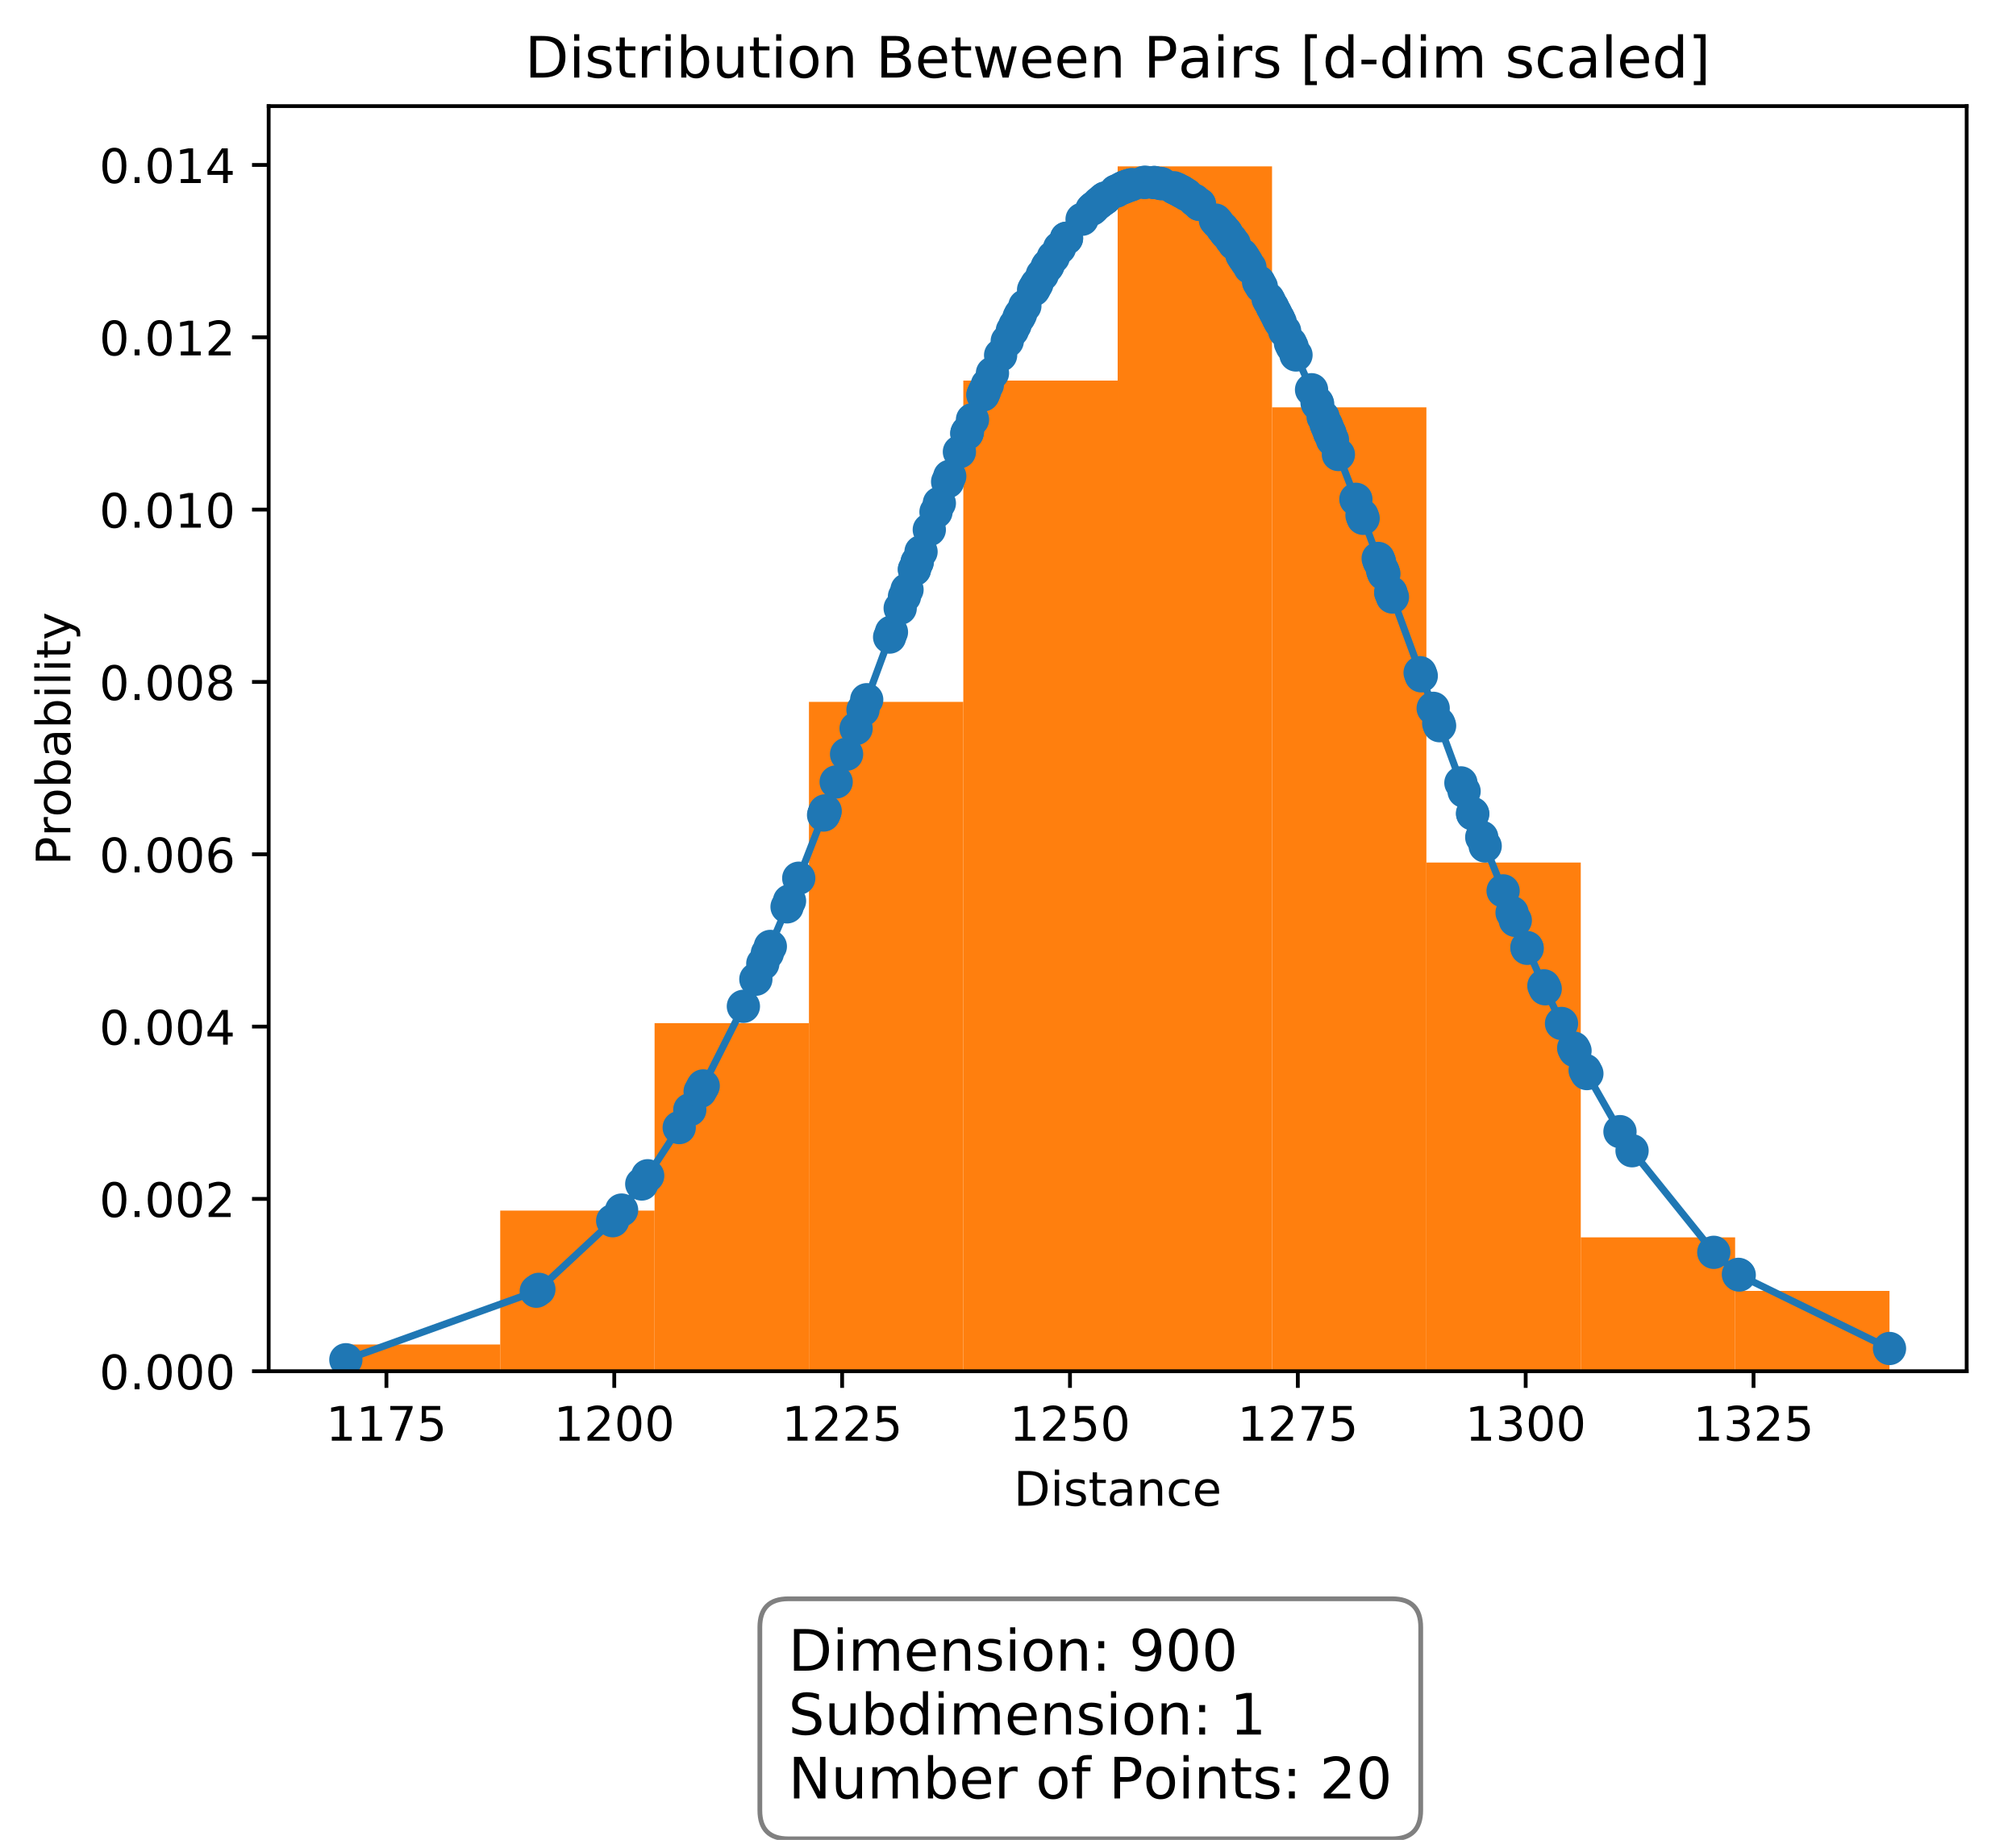 <?xml version="1.0" encoding="utf-8" standalone="no"?>
<!DOCTYPE svg PUBLIC "-//W3C//DTD SVG 1.1//EN"
  "http://www.w3.org/Graphics/SVG/1.1/DTD/svg11.dtd">
<!-- Created with matplotlib (http://matplotlib.org/) -->
<svg height="387pt" version="1.1" viewBox="0 0 424 387" width="424pt" xmlns="http://www.w3.org/2000/svg" xmlns:xlink="http://www.w3.org/1999/xlink">
 <defs>
  <style type="text/css">
*{stroke-linecap:butt;stroke-linejoin:round;}
  </style>
 </defs>
 <g id="figure_1">
  <g id="patch_1">
   <path d="M 0 387.982 
L 424.326 387.982 
L 424.326 0 
L 0 0 
z
" style="fill:#ffffff;"/>
  </g>
  <g id="axes_1">
   <g id="patch_2">
    <path d="M 56.506 288.43 
L 413.626 288.43 
L 413.626 22.318 
L 56.506 22.318 
z
" style="fill:#ffffff;"/>
   </g>
   <g id="patch_3">
    <path clip-path="url(#p2d6266f14a)" d="M 72.739 288.43 
L 105.204 288.43 
L 105.204 282.798 
L 72.739 282.798 
z
" style="fill:#ff7f0e;"/>
   </g>
   <g id="patch_4">
    <path clip-path="url(#p2d6266f14a)" d="M 105.204 288.43 
L 137.67 288.43 
L 137.67 254.638 
L 105.204 254.638 
z
" style="fill:#ff7f0e;"/>
   </g>
   <g id="patch_5">
    <path clip-path="url(#p2d6266f14a)" d="M 137.67 288.43 
L 170.135 288.43 
L 170.135 215.214 
L 137.67 215.214 
z
" style="fill:#ff7f0e;"/>
   </g>
   <g id="patch_6">
    <path clip-path="url(#p2d6266f14a)" d="M 170.135 288.43 
L 202.601 288.43 
L 202.601 147.63 
L 170.135 147.63 
z
" style="fill:#ff7f0e;"/>
   </g>
   <g id="patch_7">
    <path clip-path="url(#p2d6266f14a)" d="M 202.601 288.43 
L 235.066 288.43 
L 235.066 80.046 
L 202.601 80.046 
z
" style="fill:#ff7f0e;"/>
   </g>
   <g id="patch_8">
    <path clip-path="url(#p2d6266f14a)" d="M 235.066 288.43 
L 267.532 288.43 
L 267.532 34.99 
L 235.066 34.99 
z
" style="fill:#ff7f0e;"/>
   </g>
   <g id="patch_9">
    <path clip-path="url(#p2d6266f14a)" d="M 267.532 288.43 
L 299.997 288.43 
L 299.997 85.678 
L 267.532 85.678 
z
" style="fill:#ff7f0e;"/>
   </g>
   <g id="patch_10">
    <path clip-path="url(#p2d6266f14a)" d="M 299.997 288.43 
L 332.463 288.43 
L 332.463 181.422 
L 299.997 181.422 
z
" style="fill:#ff7f0e;"/>
   </g>
   <g id="patch_11">
    <path clip-path="url(#p2d6266f14a)" d="M 332.463 288.43 
L 364.928 288.43 
L 364.928 260.27 
L 332.463 260.27 
z
" style="fill:#ff7f0e;"/>
   </g>
   <g id="patch_12">
    <path clip-path="url(#p2d6266f14a)" d="M 364.928 288.43 
L 397.394 288.43 
L 397.394 271.534 
L 364.928 271.534 
z
" style="fill:#ff7f0e;"/>
   </g>
   <g id="matplotlib.axis_1">
    <g id="xtick_1">
     <g id="line2d_1">
      <defs>
       <path d="M 0 0 
L 0 3.5 
" id="mf25f97e9b7" style="stroke:#000000;stroke-width:0.8;"/>
      </defs>
      <g>
       <use style="stroke:#000000;stroke-width:0.8;" x="81.271" xlink:href="#mf25f97e9b7" y="288.43"/>
      </g>
     </g>
     <g id="text_1">
      <!-- 1175 -->
      <defs>
       <path d="M 12.406 8.297 
L 28.516 8.297 
L 28.516 63.922 
L 10.984 60.406 
L 10.984 69.391 
L 28.422 72.906 
L 38.281 72.906 
L 38.281 8.297 
L 54.391 8.297 
L 54.391 0 
L 12.406 0 
z
" id="DejaVuSans-31"/>
       <path d="M 8.203 72.906 
L 55.078 72.906 
L 55.078 68.703 
L 28.609 0 
L 18.312 0 
L 43.219 64.594 
L 8.203 64.594 
z
" id="DejaVuSans-37"/>
       <path d="M 10.797 72.906 
L 49.516 72.906 
L 49.516 64.594 
L 19.828 64.594 
L 19.828 46.734 
Q 21.969 47.469 24.109 47.828 
Q 26.266 48.188 28.422 48.188 
Q 40.625 48.188 47.75 41.5 
Q 54.891 34.812 54.891 23.391 
Q 54.891 11.625 47.562 5.094 
Q 40.234 -1.422 26.906 -1.422 
Q 22.312 -1.422 17.547 -0.641 
Q 12.797 0.141 7.719 1.703 
L 7.719 11.625 
Q 12.109 9.234 16.797 8.062 
Q 21.484 6.891 26.703 6.891 
Q 35.156 6.891 40.078 11.328 
Q 45.016 15.766 45.016 23.391 
Q 45.016 31 40.078 35.438 
Q 35.156 39.891 26.703 39.891 
Q 22.75 39.891 18.812 39.016 
Q 14.891 38.141 10.797 36.281 
z
" id="DejaVuSans-35"/>
      </defs>
      <g transform="translate(68.546 303.029)scale(0.1 -0.1)">
       <use xlink:href="#DejaVuSans-31"/>
       <use x="63.623" xlink:href="#DejaVuSans-31"/>
       <use x="127.246" xlink:href="#DejaVuSans-37"/>
       <use x="190.869" xlink:href="#DejaVuSans-35"/>
      </g>
     </g>
    </g>
    <g id="xtick_2">
     <g id="line2d_2">
      <g>
       <use style="stroke:#000000;stroke-width:0.8;" x="129.192" xlink:href="#mf25f97e9b7" y="288.43"/>
      </g>
     </g>
     <g id="text_2">
      <!-- 1200 -->
      <defs>
       <path d="M 19.188 8.297 
L 53.609 8.297 
L 53.609 0 
L 7.328 0 
L 7.328 8.297 
Q 12.938 14.109 22.625 23.891 
Q 32.328 33.688 34.812 36.531 
Q 39.547 41.844 41.422 45.531 
Q 43.312 49.219 43.312 52.781 
Q 43.312 58.594 39.234 62.25 
Q 35.156 65.922 28.609 65.922 
Q 23.969 65.922 18.812 64.312 
Q 13.672 62.703 7.812 59.422 
L 7.812 69.391 
Q 13.766 71.781 18.938 73 
Q 24.125 74.219 28.422 74.219 
Q 39.75 74.219 46.484 68.547 
Q 53.219 62.891 53.219 53.422 
Q 53.219 48.922 51.531 44.891 
Q 49.859 40.875 45.406 35.406 
Q 44.188 33.984 37.641 27.219 
Q 31.109 20.453 19.188 8.297 
z
" id="DejaVuSans-32"/>
       <path d="M 31.781 66.406 
Q 24.172 66.406 20.328 58.906 
Q 16.5 51.422 16.5 36.375 
Q 16.5 21.391 20.328 13.891 
Q 24.172 6.391 31.781 6.391 
Q 39.453 6.391 43.281 13.891 
Q 47.125 21.391 47.125 36.375 
Q 47.125 51.422 43.281 58.906 
Q 39.453 66.406 31.781 66.406 
z
M 31.781 74.219 
Q 44.047 74.219 50.516 64.516 
Q 56.984 54.828 56.984 36.375 
Q 56.984 17.969 50.516 8.266 
Q 44.047 -1.422 31.781 -1.422 
Q 19.531 -1.422 13.062 8.266 
Q 6.594 17.969 6.594 36.375 
Q 6.594 54.828 13.062 64.516 
Q 19.531 74.219 31.781 74.219 
z
" id="DejaVuSans-30"/>
      </defs>
      <g transform="translate(116.467 303.029)scale(0.1 -0.1)">
       <use xlink:href="#DejaVuSans-31"/>
       <use x="63.623" xlink:href="#DejaVuSans-32"/>
       <use x="127.246" xlink:href="#DejaVuSans-30"/>
       <use x="190.869" xlink:href="#DejaVuSans-30"/>
      </g>
     </g>
    </g>
    <g id="xtick_3">
     <g id="line2d_3">
      <g>
       <use style="stroke:#000000;stroke-width:0.8;" x="177.114" xlink:href="#mf25f97e9b7" y="288.43"/>
      </g>
     </g>
     <g id="text_3">
      <!-- 1225 -->
      <g transform="translate(164.389 303.029)scale(0.1 -0.1)">
       <use xlink:href="#DejaVuSans-31"/>
       <use x="63.623" xlink:href="#DejaVuSans-32"/>
       <use x="127.246" xlink:href="#DejaVuSans-32"/>
       <use x="190.869" xlink:href="#DejaVuSans-35"/>
      </g>
     </g>
    </g>
    <g id="xtick_4">
     <g id="line2d_4">
      <g>
       <use style="stroke:#000000;stroke-width:0.8;" x="225.035" xlink:href="#mf25f97e9b7" y="288.43"/>
      </g>
     </g>
     <g id="text_4">
      <!-- 1250 -->
      <g transform="translate(212.31 303.029)scale(0.1 -0.1)">
       <use xlink:href="#DejaVuSans-31"/>
       <use x="63.623" xlink:href="#DejaVuSans-32"/>
       <use x="127.246" xlink:href="#DejaVuSans-35"/>
       <use x="190.869" xlink:href="#DejaVuSans-30"/>
      </g>
     </g>
    </g>
    <g id="xtick_5">
     <g id="line2d_5">
      <g>
       <use style="stroke:#000000;stroke-width:0.8;" x="272.956" xlink:href="#mf25f97e9b7" y="288.43"/>
      </g>
     </g>
     <g id="text_5">
      <!-- 1275 -->
      <g transform="translate(260.231 303.029)scale(0.1 -0.1)">
       <use xlink:href="#DejaVuSans-31"/>
       <use x="63.623" xlink:href="#DejaVuSans-32"/>
       <use x="127.246" xlink:href="#DejaVuSans-37"/>
       <use x="190.869" xlink:href="#DejaVuSans-35"/>
      </g>
     </g>
    </g>
    <g id="xtick_6">
     <g id="line2d_6">
      <g>
       <use style="stroke:#000000;stroke-width:0.8;" x="320.877" xlink:href="#mf25f97e9b7" y="288.43"/>
      </g>
     </g>
     <g id="text_6">
      <!-- 1300 -->
      <defs>
       <path d="M 40.578 39.312 
Q 47.656 37.797 51.625 33 
Q 55.609 28.219 55.609 21.188 
Q 55.609 10.406 48.188 4.484 
Q 40.766 -1.422 27.094 -1.422 
Q 22.516 -1.422 17.656 -0.516 
Q 12.797 0.391 7.625 2.203 
L 7.625 11.719 
Q 11.719 9.328 16.594 8.109 
Q 21.484 6.891 26.812 6.891 
Q 36.078 6.891 40.938 10.547 
Q 45.797 14.203 45.797 21.188 
Q 45.797 27.641 41.281 31.266 
Q 36.766 34.906 28.719 34.906 
L 20.219 34.906 
L 20.219 43.016 
L 29.109 43.016 
Q 36.375 43.016 40.234 45.922 
Q 44.094 48.828 44.094 54.297 
Q 44.094 59.906 40.109 62.906 
Q 36.141 65.922 28.719 65.922 
Q 24.656 65.922 20.016 65.031 
Q 15.375 64.156 9.812 62.312 
L 9.812 71.094 
Q 15.438 72.656 20.344 73.438 
Q 25.25 74.219 29.594 74.219 
Q 40.828 74.219 47.359 69.109 
Q 53.906 64.016 53.906 55.328 
Q 53.906 49.266 50.438 45.094 
Q 46.969 40.922 40.578 39.312 
z
" id="DejaVuSans-33"/>
      </defs>
      <g transform="translate(308.152 303.029)scale(0.1 -0.1)">
       <use xlink:href="#DejaVuSans-31"/>
       <use x="63.623" xlink:href="#DejaVuSans-33"/>
       <use x="127.246" xlink:href="#DejaVuSans-30"/>
       <use x="190.869" xlink:href="#DejaVuSans-30"/>
      </g>
     </g>
    </g>
    <g id="xtick_7">
     <g id="line2d_7">
      <g>
       <use style="stroke:#000000;stroke-width:0.8;" x="368.798" xlink:href="#mf25f97e9b7" y="288.43"/>
      </g>
     </g>
     <g id="text_7">
      <!-- 1325 -->
      <g transform="translate(356.073 303.029)scale(0.1 -0.1)">
       <use xlink:href="#DejaVuSans-31"/>
       <use x="63.623" xlink:href="#DejaVuSans-33"/>
       <use x="127.246" xlink:href="#DejaVuSans-32"/>
       <use x="190.869" xlink:href="#DejaVuSans-35"/>
      </g>
     </g>
    </g>
    <g id="text_8">
     <!-- Distance -->
     <defs>
      <path d="M 19.672 64.797 
L 19.672 8.109 
L 31.594 8.109 
Q 46.688 8.109 53.688 14.938 
Q 60.688 21.781 60.688 36.531 
Q 60.688 51.172 53.688 57.984 
Q 46.688 64.797 31.594 64.797 
z
M 9.812 72.906 
L 30.078 72.906 
Q 51.266 72.906 61.172 64.094 
Q 71.094 55.281 71.094 36.531 
Q 71.094 17.672 61.125 8.828 
Q 51.172 0 30.078 0 
L 9.812 0 
z
" id="DejaVuSans-44"/>
      <path d="M 9.422 54.688 
L 18.406 54.688 
L 18.406 0 
L 9.422 0 
z
M 9.422 75.984 
L 18.406 75.984 
L 18.406 64.594 
L 9.422 64.594 
z
" id="DejaVuSans-69"/>
      <path d="M 44.281 53.078 
L 44.281 44.578 
Q 40.484 46.531 36.375 47.5 
Q 32.281 48.484 27.875 48.484 
Q 21.188 48.484 17.844 46.438 
Q 14.5 44.391 14.5 40.281 
Q 14.5 37.156 16.891 35.375 
Q 19.281 33.594 26.516 31.984 
L 29.594 31.297 
Q 39.156 29.25 43.188 25.516 
Q 47.219 21.781 47.219 15.094 
Q 47.219 7.469 41.188 3.016 
Q 35.156 -1.422 24.609 -1.422 
Q 20.219 -1.422 15.453 -0.562 
Q 10.688 0.297 5.422 2 
L 5.422 11.281 
Q 10.406 8.688 15.234 7.391 
Q 20.062 6.109 24.812 6.109 
Q 31.156 6.109 34.562 8.281 
Q 37.984 10.453 37.984 14.406 
Q 37.984 18.062 35.516 20.016 
Q 33.062 21.969 24.703 23.781 
L 21.578 24.516 
Q 13.234 26.266 9.516 29.906 
Q 5.812 33.547 5.812 39.891 
Q 5.812 47.609 11.281 51.797 
Q 16.75 56 26.812 56 
Q 31.781 56 36.172 55.266 
Q 40.578 54.547 44.281 53.078 
z
" id="DejaVuSans-73"/>
      <path d="M 18.312 70.219 
L 18.312 54.688 
L 36.812 54.688 
L 36.812 47.703 
L 18.312 47.703 
L 18.312 18.016 
Q 18.312 11.328 20.141 9.422 
Q 21.969 7.516 27.594 7.516 
L 36.812 7.516 
L 36.812 0 
L 27.594 0 
Q 17.188 0 13.234 3.875 
Q 9.281 7.766 9.281 18.016 
L 9.281 47.703 
L 2.688 47.703 
L 2.688 54.688 
L 9.281 54.688 
L 9.281 70.219 
z
" id="DejaVuSans-74"/>
      <path d="M 34.281 27.484 
Q 23.391 27.484 19.188 25 
Q 14.984 22.516 14.984 16.5 
Q 14.984 11.719 18.141 8.906 
Q 21.297 6.109 26.703 6.109 
Q 34.188 6.109 38.703 11.406 
Q 43.219 16.703 43.219 25.484 
L 43.219 27.484 
z
M 52.203 31.203 
L 52.203 0 
L 43.219 0 
L 43.219 8.297 
Q 40.141 3.328 35.547 0.953 
Q 30.953 -1.422 24.312 -1.422 
Q 15.922 -1.422 10.953 3.297 
Q 6 8.016 6 15.922 
Q 6 25.141 12.172 29.828 
Q 18.359 34.516 30.609 34.516 
L 43.219 34.516 
L 43.219 35.406 
Q 43.219 41.609 39.141 45 
Q 35.062 48.391 27.688 48.391 
Q 23 48.391 18.547 47.266 
Q 14.109 46.141 10.016 43.891 
L 10.016 52.203 
Q 14.938 54.109 19.578 55.047 
Q 24.219 56 28.609 56 
Q 40.484 56 46.344 49.844 
Q 52.203 43.703 52.203 31.203 
z
" id="DejaVuSans-61"/>
      <path d="M 54.891 33.016 
L 54.891 0 
L 45.906 0 
L 45.906 32.719 
Q 45.906 40.484 42.875 44.328 
Q 39.844 48.188 33.797 48.188 
Q 26.516 48.188 22.312 43.547 
Q 18.109 38.922 18.109 30.906 
L 18.109 0 
L 9.078 0 
L 9.078 54.688 
L 18.109 54.688 
L 18.109 46.188 
Q 21.344 51.125 25.703 53.562 
Q 30.078 56 35.797 56 
Q 45.219 56 50.047 50.172 
Q 54.891 44.344 54.891 33.016 
z
" id="DejaVuSans-6e"/>
      <path d="M 48.781 52.594 
L 48.781 44.188 
Q 44.969 46.297 41.141 47.344 
Q 37.312 48.391 33.406 48.391 
Q 24.656 48.391 19.812 42.844 
Q 14.984 37.312 14.984 27.297 
Q 14.984 17.281 19.812 11.734 
Q 24.656 6.203 33.406 6.203 
Q 37.312 6.203 41.141 7.25 
Q 44.969 8.297 48.781 10.406 
L 48.781 2.094 
Q 45.016 0.344 40.984 -0.531 
Q 36.969 -1.422 32.422 -1.422 
Q 20.062 -1.422 12.781 6.344 
Q 5.516 14.109 5.516 27.297 
Q 5.516 40.672 12.859 48.328 
Q 20.219 56 33.016 56 
Q 37.156 56 41.109 55.141 
Q 45.062 54.297 48.781 52.594 
z
" id="DejaVuSans-63"/>
      <path d="M 56.203 29.594 
L 56.203 25.203 
L 14.891 25.203 
Q 15.484 15.922 20.484 11.062 
Q 25.484 6.203 34.422 6.203 
Q 39.594 6.203 44.453 7.469 
Q 49.312 8.734 54.109 11.281 
L 54.109 2.781 
Q 49.266 0.734 44.188 -0.344 
Q 39.109 -1.422 33.891 -1.422 
Q 20.797 -1.422 13.156 6.188 
Q 5.516 13.812 5.516 26.812 
Q 5.516 40.234 12.766 48.109 
Q 20.016 56 32.328 56 
Q 43.359 56 49.781 48.891 
Q 56.203 41.797 56.203 29.594 
z
M 47.219 32.234 
Q 47.125 39.594 43.094 43.984 
Q 39.062 48.391 32.422 48.391 
Q 24.906 48.391 20.391 44.141 
Q 15.875 39.891 15.188 32.172 
z
" id="DejaVuSans-65"/>
     </defs>
     <g transform="translate(213.204 316.707)scale(0.1 -0.1)">
      <use xlink:href="#DejaVuSans-44"/>
      <use x="77.002" xlink:href="#DejaVuSans-69"/>
      <use x="104.785" xlink:href="#DejaVuSans-73"/>
      <use x="156.885" xlink:href="#DejaVuSans-74"/>
      <use x="196.094" xlink:href="#DejaVuSans-61"/>
      <use x="257.373" xlink:href="#DejaVuSans-6e"/>
      <use x="320.752" xlink:href="#DejaVuSans-63"/>
      <use x="375.732" xlink:href="#DejaVuSans-65"/>
     </g>
    </g>
   </g>
   <g id="matplotlib.axis_2">
    <g id="ytick_1">
     <g id="line2d_8">
      <defs>
       <path d="M 0 0 
L -3.5 0 
" id="mf699f5dad0" style="stroke:#000000;stroke-width:0.8;"/>
      </defs>
      <g>
       <use style="stroke:#000000;stroke-width:0.8;" x="56.506" xlink:href="#mf699f5dad0" y="288.43"/>
      </g>
     </g>
     <g id="text_9">
      <!-- 0.000 -->
      <defs>
       <path d="M 10.688 12.406 
L 21 12.406 
L 21 0 
L 10.688 0 
z
" id="DejaVuSans-2e"/>
      </defs>
      <g transform="translate(20.878 292.229)scale(0.1 -0.1)">
       <use xlink:href="#DejaVuSans-30"/>
       <use x="63.623" xlink:href="#DejaVuSans-2e"/>
       <use x="95.41" xlink:href="#DejaVuSans-30"/>
       <use x="159.033" xlink:href="#DejaVuSans-30"/>
       <use x="222.656" xlink:href="#DejaVuSans-30"/>
      </g>
     </g>
    </g>
    <g id="ytick_2">
     <g id="line2d_9">
      <g>
       <use style="stroke:#000000;stroke-width:0.8;" x="56.506" xlink:href="#mf699f5dad0" y="252.182"/>
      </g>
     </g>
     <g id="text_10">
      <!-- 0.002 -->
      <g transform="translate(20.878 255.982)scale(0.1 -0.1)">
       <use xlink:href="#DejaVuSans-30"/>
       <use x="63.623" xlink:href="#DejaVuSans-2e"/>
       <use x="95.41" xlink:href="#DejaVuSans-30"/>
       <use x="159.033" xlink:href="#DejaVuSans-30"/>
       <use x="222.656" xlink:href="#DejaVuSans-32"/>
      </g>
     </g>
    </g>
    <g id="ytick_3">
     <g id="line2d_10">
      <g>
       <use style="stroke:#000000;stroke-width:0.8;" x="56.506" xlink:href="#mf699f5dad0" y="215.935"/>
      </g>
     </g>
     <g id="text_11">
      <!-- 0.004 -->
      <defs>
       <path d="M 37.797 64.312 
L 12.891 25.391 
L 37.797 25.391 
z
M 35.203 72.906 
L 47.609 72.906 
L 47.609 25.391 
L 58.016 25.391 
L 58.016 17.188 
L 47.609 17.188 
L 47.609 0 
L 37.797 0 
L 37.797 17.188 
L 4.891 17.188 
L 4.891 26.703 
z
" id="DejaVuSans-34"/>
      </defs>
      <g transform="translate(20.878 219.734)scale(0.1 -0.1)">
       <use xlink:href="#DejaVuSans-30"/>
       <use x="63.623" xlink:href="#DejaVuSans-2e"/>
       <use x="95.41" xlink:href="#DejaVuSans-30"/>
       <use x="159.033" xlink:href="#DejaVuSans-30"/>
       <use x="222.656" xlink:href="#DejaVuSans-34"/>
      </g>
     </g>
    </g>
    <g id="ytick_4">
     <g id="line2d_11">
      <g>
       <use style="stroke:#000000;stroke-width:0.8;" x="56.506" xlink:href="#mf699f5dad0" y="179.687"/>
      </g>
     </g>
     <g id="text_12">
      <!-- 0.006 -->
      <defs>
       <path d="M 33.016 40.375 
Q 26.375 40.375 22.484 35.828 
Q 18.609 31.297 18.609 23.391 
Q 18.609 15.531 22.484 10.953 
Q 26.375 6.391 33.016 6.391 
Q 39.656 6.391 43.531 10.953 
Q 47.406 15.531 47.406 23.391 
Q 47.406 31.297 43.531 35.828 
Q 39.656 40.375 33.016 40.375 
z
M 52.594 71.297 
L 52.594 62.312 
Q 48.875 64.062 45.094 64.984 
Q 41.312 65.922 37.594 65.922 
Q 27.828 65.922 22.672 59.328 
Q 17.531 52.734 16.797 39.406 
Q 19.672 43.656 24.016 45.922 
Q 28.375 48.188 33.594 48.188 
Q 44.578 48.188 50.953 41.516 
Q 57.328 34.859 57.328 23.391 
Q 57.328 12.156 50.688 5.359 
Q 44.047 -1.422 33.016 -1.422 
Q 20.359 -1.422 13.672 8.266 
Q 6.984 17.969 6.984 36.375 
Q 6.984 53.656 15.188 63.938 
Q 23.391 74.219 37.203 74.219 
Q 40.922 74.219 44.703 73.484 
Q 48.484 72.75 52.594 71.297 
z
" id="DejaVuSans-36"/>
      </defs>
      <g transform="translate(20.878 183.486)scale(0.1 -0.1)">
       <use xlink:href="#DejaVuSans-30"/>
       <use x="63.623" xlink:href="#DejaVuSans-2e"/>
       <use x="95.41" xlink:href="#DejaVuSans-30"/>
       <use x="159.033" xlink:href="#DejaVuSans-30"/>
       <use x="222.656" xlink:href="#DejaVuSans-36"/>
      </g>
     </g>
    </g>
    <g id="ytick_5">
     <g id="line2d_12">
      <g>
       <use style="stroke:#000000;stroke-width:0.8;" x="56.506" xlink:href="#mf699f5dad0" y="143.439"/>
      </g>
     </g>
     <g id="text_13">
      <!-- 0.008 -->
      <defs>
       <path d="M 31.781 34.625 
Q 24.75 34.625 20.719 30.859 
Q 16.703 27.094 16.703 20.516 
Q 16.703 13.922 20.719 10.156 
Q 24.75 6.391 31.781 6.391 
Q 38.812 6.391 42.859 10.172 
Q 46.922 13.969 46.922 20.516 
Q 46.922 27.094 42.891 30.859 
Q 38.875 34.625 31.781 34.625 
z
M 21.922 38.812 
Q 15.578 40.375 12.031 44.719 
Q 8.5 49.078 8.5 55.328 
Q 8.5 64.062 14.719 69.141 
Q 20.953 74.219 31.781 74.219 
Q 42.672 74.219 48.875 69.141 
Q 55.078 64.062 55.078 55.328 
Q 55.078 49.078 51.531 44.719 
Q 48 40.375 41.703 38.812 
Q 48.828 37.156 52.797 32.312 
Q 56.781 27.484 56.781 20.516 
Q 56.781 9.906 50.312 4.234 
Q 43.844 -1.422 31.781 -1.422 
Q 19.734 -1.422 13.25 4.234 
Q 6.781 9.906 6.781 20.516 
Q 6.781 27.484 10.781 32.312 
Q 14.797 37.156 21.922 38.812 
z
M 18.312 54.391 
Q 18.312 48.734 21.844 45.562 
Q 25.391 42.391 31.781 42.391 
Q 38.141 42.391 41.719 45.562 
Q 45.312 48.734 45.312 54.391 
Q 45.312 60.062 41.719 63.234 
Q 38.141 66.406 31.781 66.406 
Q 25.391 66.406 21.844 63.234 
Q 18.312 60.062 18.312 54.391 
z
" id="DejaVuSans-38"/>
      </defs>
      <g transform="translate(20.878 147.238)scale(0.1 -0.1)">
       <use xlink:href="#DejaVuSans-30"/>
       <use x="63.623" xlink:href="#DejaVuSans-2e"/>
       <use x="95.41" xlink:href="#DejaVuSans-30"/>
       <use x="159.033" xlink:href="#DejaVuSans-30"/>
       <use x="222.656" xlink:href="#DejaVuSans-38"/>
      </g>
     </g>
    </g>
    <g id="ytick_6">
     <g id="line2d_13">
      <g>
       <use style="stroke:#000000;stroke-width:0.8;" x="56.506" xlink:href="#mf699f5dad0" y="107.191"/>
      </g>
     </g>
     <g id="text_14">
      <!-- 0.010 -->
      <g transform="translate(20.878 110.991)scale(0.1 -0.1)">
       <use xlink:href="#DejaVuSans-30"/>
       <use x="63.623" xlink:href="#DejaVuSans-2e"/>
       <use x="95.41" xlink:href="#DejaVuSans-30"/>
       <use x="159.033" xlink:href="#DejaVuSans-31"/>
       <use x="222.656" xlink:href="#DejaVuSans-30"/>
      </g>
     </g>
    </g>
    <g id="ytick_7">
     <g id="line2d_14">
      <g>
       <use style="stroke:#000000;stroke-width:0.8;" x="56.506" xlink:href="#mf699f5dad0" y="70.944"/>
      </g>
     </g>
     <g id="text_15">
      <!-- 0.012 -->
      <g transform="translate(20.878 74.743)scale(0.1 -0.1)">
       <use xlink:href="#DejaVuSans-30"/>
       <use x="63.623" xlink:href="#DejaVuSans-2e"/>
       <use x="95.41" xlink:href="#DejaVuSans-30"/>
       <use x="159.033" xlink:href="#DejaVuSans-31"/>
       <use x="222.656" xlink:href="#DejaVuSans-32"/>
      </g>
     </g>
    </g>
    <g id="ytick_8">
     <g id="line2d_15">
      <g>
       <use style="stroke:#000000;stroke-width:0.8;" x="56.506" xlink:href="#mf699f5dad0" y="34.696"/>
      </g>
     </g>
     <g id="text_16">
      <!-- 0.014 -->
      <g transform="translate(20.878 38.495)scale(0.1 -0.1)">
       <use xlink:href="#DejaVuSans-30"/>
       <use x="63.623" xlink:href="#DejaVuSans-2e"/>
       <use x="95.41" xlink:href="#DejaVuSans-30"/>
       <use x="159.033" xlink:href="#DejaVuSans-31"/>
       <use x="222.656" xlink:href="#DejaVuSans-34"/>
      </g>
     </g>
    </g>
    <g id="text_17">
     <!-- Probability -->
     <defs>
      <path d="M 19.672 64.797 
L 19.672 37.406 
L 32.078 37.406 
Q 38.969 37.406 42.719 40.969 
Q 46.484 44.531 46.484 51.125 
Q 46.484 57.672 42.719 61.234 
Q 38.969 64.797 32.078 64.797 
z
M 9.812 72.906 
L 32.078 72.906 
Q 44.344 72.906 50.609 67.359 
Q 56.891 61.812 56.891 51.125 
Q 56.891 40.328 50.609 34.812 
Q 44.344 29.297 32.078 29.297 
L 19.672 29.297 
L 19.672 0 
L 9.812 0 
z
" id="DejaVuSans-50"/>
      <path d="M 41.109 46.297 
Q 39.594 47.172 37.812 47.578 
Q 36.031 48 33.891 48 
Q 26.266 48 22.188 43.047 
Q 18.109 38.094 18.109 28.812 
L 18.109 0 
L 9.078 0 
L 9.078 54.688 
L 18.109 54.688 
L 18.109 46.188 
Q 20.953 51.172 25.484 53.578 
Q 30.031 56 36.531 56 
Q 37.453 56 38.578 55.875 
Q 39.703 55.766 41.062 55.516 
z
" id="DejaVuSans-72"/>
      <path d="M 30.609 48.391 
Q 23.391 48.391 19.188 42.75 
Q 14.984 37.109 14.984 27.297 
Q 14.984 17.484 19.156 11.844 
Q 23.344 6.203 30.609 6.203 
Q 37.797 6.203 41.984 11.859 
Q 46.188 17.531 46.188 27.297 
Q 46.188 37.016 41.984 42.703 
Q 37.797 48.391 30.609 48.391 
z
M 30.609 56 
Q 42.328 56 49.016 48.375 
Q 55.719 40.766 55.719 27.297 
Q 55.719 13.875 49.016 6.219 
Q 42.328 -1.422 30.609 -1.422 
Q 18.844 -1.422 12.172 6.219 
Q 5.516 13.875 5.516 27.297 
Q 5.516 40.766 12.172 48.375 
Q 18.844 56 30.609 56 
z
" id="DejaVuSans-6f"/>
      <path d="M 48.688 27.297 
Q 48.688 37.203 44.609 42.844 
Q 40.531 48.484 33.406 48.484 
Q 26.266 48.484 22.188 42.844 
Q 18.109 37.203 18.109 27.297 
Q 18.109 17.391 22.188 11.75 
Q 26.266 6.109 33.406 6.109 
Q 40.531 6.109 44.609 11.75 
Q 48.688 17.391 48.688 27.297 
z
M 18.109 46.391 
Q 20.953 51.266 25.266 53.625 
Q 29.594 56 35.594 56 
Q 45.562 56 51.781 48.094 
Q 58.016 40.188 58.016 27.297 
Q 58.016 14.406 51.781 6.484 
Q 45.562 -1.422 35.594 -1.422 
Q 29.594 -1.422 25.266 0.953 
Q 20.953 3.328 18.109 8.203 
L 18.109 0 
L 9.078 0 
L 9.078 75.984 
L 18.109 75.984 
z
" id="DejaVuSans-62"/>
      <path d="M 9.422 75.984 
L 18.406 75.984 
L 18.406 0 
L 9.422 0 
z
" id="DejaVuSans-6c"/>
      <path d="M 32.172 -5.078 
Q 28.375 -14.844 24.75 -17.812 
Q 21.141 -20.797 15.094 -20.797 
L 7.906 -20.797 
L 7.906 -13.281 
L 13.188 -13.281 
Q 16.891 -13.281 18.938 -11.516 
Q 21 -9.766 23.484 -3.219 
L 25.094 0.875 
L 2.984 54.688 
L 12.5 54.688 
L 29.594 11.922 
L 46.688 54.688 
L 56.203 54.688 
z
" id="DejaVuSans-79"/>
     </defs>
     <g transform="translate(14.798 182.001)rotate(-90)scale(0.1 -0.1)">
      <use xlink:href="#DejaVuSans-50"/>
      <use x="60.287" xlink:href="#DejaVuSans-72"/>
      <use x="101.369" xlink:href="#DejaVuSans-6f"/>
      <use x="162.551" xlink:href="#DejaVuSans-62"/>
      <use x="226.027" xlink:href="#DejaVuSans-61"/>
      <use x="287.307" xlink:href="#DejaVuSans-62"/>
      <use x="350.783" xlink:href="#DejaVuSans-69"/>
      <use x="378.566" xlink:href="#DejaVuSans-6c"/>
      <use x="406.35" xlink:href="#DejaVuSans-69"/>
      <use x="434.133" xlink:href="#DejaVuSans-74"/>
      <use x="473.342" xlink:href="#DejaVuSans-79"/>
     </g>
    </g>
   </g>
   <g id="line2d_16">
    <path clip-path="url(#p2d6266f14a)" d="M 72.739 286.011 
L 112.787 271.593 
L 113.336 271.202 
L 128.855 256.769 
L 130.735 254.527 
L 136.22 247.311 
L 142.852 237.179 
L 147.251 229.585 
L 147.897 228.41 
L 156.347 211.67 
L 161.385 200.523 
L 165.533 190.748 
L 167.991 184.724 
L 175.862 164.473 
L 182.284 147.18 
L 195.448 111.414 
L 199.748 100.186 
L 204.534 88.269 
L 208.733 78.49 
L 212.913 69.532 
L 215.545 64.351 
L 219.209 57.802 
L 221.527 54.089 
L 224.313 50.102 
L 227.582 46.118 
L 230.072 43.611 
L 232.464 41.648 
L 234.871 40.124 
L 236.994 39.163 
L 238.056 38.818 
L 240.967 38.342 
L 242.78 38.394 
L 244.345 38.654 
L 247.678 39.868 
L 249.568 40.953 
L 252.258 42.98 
L 256.116 46.855 
L 257.96 49.095 
L 259.573 51.253 
L 262.887 56.245 
L 265.269 60.272 
L 268.822 66.911 
L 271.749 72.902 
L 272.572 74.664 
L 277.129 84.98 
L 281.488 95.604 
L 286.693 109.027 
L 292.855 125.584 
L 307.254 164.67 
L 312.36 177.951 
L 318.695 193.594 
L 321.201 199.473 
L 324.987 207.984 
L 328.413 215.277 
L 333.379 225.121 
L 333.747 225.816 
L 340.709 238.029 
L 343.249 242.047 
L 360.437 263.416 
L 365.79 268.193 
L 397.394 283.643 
L 397.394 283.643 
" style="fill:none;stroke:#1f77b4;stroke-linecap:square;stroke-width:1.5;"/>
    <defs>
     <path d="M 0 3 
C 0.796 3 1.559 2.684 2.121 2.121 
C 2.684 1.559 3 0.796 3 0 
C 3 -0.796 2.684 -1.559 2.121 -2.121 
C 1.559 -2.684 0.796 -3 0 -3 
C -0.796 -3 -1.559 -2.684 -2.121 -2.121 
C -2.684 -1.559 -3 -0.796 -3 0 
C -3 0.796 -2.684 1.559 -2.121 2.121 
C -1.559 2.684 -0.796 3 0 3 
z
" id="m1ac7240169" style="stroke:#1f77b4;"/>
    </defs>
    <g clip-path="url(#p2d6266f14a)">
     <use style="fill:#1f77b4;stroke:#1f77b4;" x="72.739" xlink:href="#m1ac7240169" y="286.011"/>
     <use style="fill:#1f77b4;stroke:#1f77b4;" x="112.787" xlink:href="#m1ac7240169" y="271.593"/>
     <use style="fill:#1f77b4;stroke:#1f77b4;" x="113.336" xlink:href="#m1ac7240169" y="271.202"/>
     <use style="fill:#1f77b4;stroke:#1f77b4;" x="128.855" xlink:href="#m1ac7240169" y="256.769"/>
     <use style="fill:#1f77b4;stroke:#1f77b4;" x="130.735" xlink:href="#m1ac7240169" y="254.527"/>
     <use style="fill:#1f77b4;stroke:#1f77b4;" x="134.972" xlink:href="#m1ac7240169" y="249.043"/>
     <use style="fill:#1f77b4;stroke:#1f77b4;" x="136.22" xlink:href="#m1ac7240169" y="247.311"/>
     <use style="fill:#1f77b4;stroke:#1f77b4;" x="142.852" xlink:href="#m1ac7240169" y="237.179"/>
     <use style="fill:#1f77b4;stroke:#1f77b4;" x="145.074" xlink:href="#m1ac7240169" y="233.43"/>
     <use style="fill:#1f77b4;stroke:#1f77b4;" x="147.251" xlink:href="#m1ac7240169" y="229.585"/>
     <use style="fill:#1f77b4;stroke:#1f77b4;" x="147.676" xlink:href="#m1ac7240169" y="228.813"/>
     <use style="fill:#1f77b4;stroke:#1f77b4;" x="147.897" xlink:href="#m1ac7240169" y="228.41"/>
     <use style="fill:#1f77b4;stroke:#1f77b4;" x="156.347" xlink:href="#m1ac7240169" y="211.67"/>
     <use style="fill:#1f77b4;stroke:#1f77b4;" x="158.97" xlink:href="#m1ac7240169" y="205.97"/>
     <use style="fill:#1f77b4;stroke:#1f77b4;" x="160.429" xlink:href="#m1ac7240169" y="202.702"/>
     <use style="fill:#1f77b4;stroke:#1f77b4;" x="161.385" xlink:href="#m1ac7240169" y="200.523"/>
     <use style="fill:#1f77b4;stroke:#1f77b4;" x="162.014" xlink:href="#m1ac7240169" y="199.074"/>
     <use style="fill:#1f77b4;stroke:#1f77b4;" x="165.533" xlink:href="#m1ac7240169" y="190.748"/>
     <use style="fill:#1f77b4;stroke:#1f77b4;" x="166.048" xlink:href="#m1ac7240169" y="189.5"/>
     <use style="fill:#1f77b4;stroke:#1f77b4;" x="167.991" xlink:href="#m1ac7240169" y="184.724"/>
     <use style="fill:#1f77b4;stroke:#1f77b4;" x="173.213" xlink:href="#m1ac7240169" y="171.433"/>
     <use style="fill:#1f77b4;stroke:#1f77b4;" x="173.339" xlink:href="#m1ac7240169" y="171.105"/>
     <use style="fill:#1f77b4;stroke:#1f77b4;" x="173.472" xlink:href="#m1ac7240169" y="170.758"/>
     <use style="fill:#1f77b4;stroke:#1f77b4;" x="173.545" xlink:href="#m1ac7240169" y="170.567"/>
     <use style="fill:#1f77b4;stroke:#1f77b4;" x="175.862" xlink:href="#m1ac7240169" y="164.473"/>
     <use style="fill:#1f77b4;stroke:#1f77b4;" x="178.05" xlink:href="#m1ac7240169" y="158.638"/>
     <use style="fill:#1f77b4;stroke:#1f77b4;" x="180.054" xlink:href="#m1ac7240169" y="153.236"/>
     <use style="fill:#1f77b4;stroke:#1f77b4;" x="181.502" xlink:href="#m1ac7240169" y="149.308"/>
     <use style="fill:#1f77b4;stroke:#1f77b4;" x="182.284" xlink:href="#m1ac7240169" y="147.18"/>
     <use style="fill:#1f77b4;stroke:#1f77b4;" x="187.104" xlink:href="#m1ac7240169" y="134.002"/>
     <use style="fill:#1f77b4;stroke:#1f77b4;" x="187.487" xlink:href="#m1ac7240169" y="132.954"/>
     <use style="fill:#1f77b4;stroke:#1f77b4;" x="189.325" xlink:href="#m1ac7240169" y="127.934"/>
     <use style="fill:#1f77b4;stroke:#1f77b4;" x="190.226" xlink:href="#m1ac7240169" y="125.478"/>
     <use style="fill:#1f77b4;stroke:#1f77b4;" x="190.76" xlink:href="#m1ac7240169" y="124.026"/>
     <use style="fill:#1f77b4;stroke:#1f77b4;" x="192.325" xlink:href="#m1ac7240169" y="119.785"/>
     <use style="fill:#1f77b4;stroke:#1f77b4;" x="192.329" xlink:href="#m1ac7240169" y="119.773"/>
     <use style="fill:#1f77b4;stroke:#1f77b4;" x="192.855" xlink:href="#m1ac7240169" y="118.353"/>
     <use style="fill:#1f77b4;stroke:#1f77b4;" x="192.923" xlink:href="#m1ac7240169" y="118.172"/>
     <use style="fill:#1f77b4;stroke:#1f77b4;" x="193.711" xlink:href="#m1ac7240169" y="116.053"/>
     <use style="fill:#1f77b4;stroke:#1f77b4;" x="195.448" xlink:href="#m1ac7240169" y="111.414"/>
     <use style="fill:#1f77b4;stroke:#1f77b4;" x="196.856" xlink:href="#m1ac7240169" y="107.694"/>
     <use style="fill:#1f77b4;stroke:#1f77b4;" x="197.56" xlink:href="#m1ac7240169" y="105.846"/>
     <use style="fill:#1f77b4;stroke:#1f77b4;" x="199.303" xlink:href="#m1ac7240169" y="101.328"/>
     <use style="fill:#1f77b4;stroke:#1f77b4;" x="199.748" xlink:href="#m1ac7240169" y="100.186"/>
     <use style="fill:#1f77b4;stroke:#1f77b4;" x="201.781" xlink:href="#m1ac7240169" y="95.036"/>
     <use style="fill:#1f77b4;stroke:#1f77b4;" x="203.334" xlink:href="#m1ac7240169" y="91.189"/>
     <use style="fill:#1f77b4;stroke:#1f77b4;" x="203.366" xlink:href="#m1ac7240169" y="91.11"/>
     <use style="fill:#1f77b4;stroke:#1f77b4;" x="203.48" xlink:href="#m1ac7240169" y="90.829"/>
     <use style="fill:#1f77b4;stroke:#1f77b4;" x="204.534" xlink:href="#m1ac7240169" y="88.269"/>
     <use style="fill:#1f77b4;stroke:#1f77b4;" x="206.726" xlink:href="#m1ac7240169" y="83.076"/>
     <use style="fill:#1f77b4;stroke:#1f77b4;" x="206.761" xlink:href="#m1ac7240169" y="82.995"/>
     <use style="fill:#1f77b4;stroke:#1f77b4;" x="206.952" xlink:href="#m1ac7240169" y="82.551"/>
     <use style="fill:#1f77b4;stroke:#1f77b4;" x="207.13" xlink:href="#m1ac7240169" y="82.139"/>
     <use style="fill:#1f77b4;stroke:#1f77b4;" x="207.655" xlink:href="#m1ac7240169" y="80.931"/>
     <use style="fill:#1f77b4;stroke:#1f77b4;" x="208.733" xlink:href="#m1ac7240169" y="78.49"/>
     <use style="fill:#1f77b4;stroke:#1f77b4;" x="210.448" xlink:href="#m1ac7240169" y="74.712"/>
     <use style="fill:#1f77b4;stroke:#1f77b4;" x="211.842" xlink:href="#m1ac7240169" y="71.746"/>
     <use style="fill:#1f77b4;stroke:#1f77b4;" x="212.913" xlink:href="#m1ac7240169" y="69.532"/>
     <use style="fill:#1f77b4;stroke:#1f77b4;" x="213.471" xlink:href="#m1ac7240169" y="68.401"/>
     <use style="fill:#1f77b4;stroke:#1f77b4;" x="214.305" xlink:href="#m1ac7240169" y="66.745"/>
     <use style="fill:#1f77b4;stroke:#1f77b4;" x="214.636" xlink:href="#m1ac7240169" y="66.098"/>
     <use style="fill:#1f77b4;stroke:#1f77b4;" x="215.545" xlink:href="#m1ac7240169" y="64.351"/>
     <use style="fill:#1f77b4;stroke:#1f77b4;" x="217.381" xlink:href="#m1ac7240169" y="60.968"/>
     <use style="fill:#1f77b4;stroke:#1f77b4;" x="217.644" xlink:href="#m1ac7240169" y="60.5"/>
     <use style="fill:#1f77b4;stroke:#1f77b4;" x="218.066" xlink:href="#m1ac7240169" y="59.759"/>
     <use style="fill:#1f77b4;stroke:#1f77b4;" x="219.209" xlink:href="#m1ac7240169" y="57.802"/>
     <use style="fill:#1f77b4;stroke:#1f77b4;" x="220.207" xlink:href="#m1ac7240169" y="56.161"/>
     <use style="fill:#1f77b4;stroke:#1f77b4;" x="220.442" xlink:href="#m1ac7240169" y="55.785"/>
     <use style="fill:#1f77b4;stroke:#1f77b4;" x="221.527" xlink:href="#m1ac7240169" y="54.089"/>
     <use style="fill:#1f77b4;stroke:#1f77b4;" x="222.846" xlink:href="#m1ac7240169" y="52.136"/>
     <use style="fill:#1f77b4;stroke:#1f77b4;" x="224.298" xlink:href="#m1ac7240169" y="50.122"/>
     <use style="fill:#1f77b4;stroke:#1f77b4;" x="224.313" xlink:href="#m1ac7240169" y="50.102"/>
     <use style="fill:#1f77b4;stroke:#1f77b4;" x="227.582" xlink:href="#m1ac7240169" y="46.118"/>
     <use style="fill:#1f77b4;stroke:#1f77b4;" x="229.636" xlink:href="#m1ac7240169" y="44.016"/>
     <use style="fill:#1f77b4;stroke:#1f77b4;" x="230.072" xlink:href="#m1ac7240169" y="43.611"/>
     <use style="fill:#1f77b4;stroke:#1f77b4;" x="231.122" xlink:href="#m1ac7240169" y="42.695"/>
     <use style="fill:#1f77b4;stroke:#1f77b4;" x="231.919" xlink:href="#m1ac7240169" y="42.056"/>
     <use style="fill:#1f77b4;stroke:#1f77b4;" x="232.011" xlink:href="#m1ac7240169" y="41.986"/>
     <use style="fill:#1f77b4;stroke:#1f77b4;" x="232.414" xlink:href="#m1ac7240169" y="41.684"/>
     <use style="fill:#1f77b4;stroke:#1f77b4;" x="232.464" xlink:href="#m1ac7240169" y="41.648"/>
     <use style="fill:#1f77b4;stroke:#1f77b4;" x="234.656" xlink:href="#m1ac7240169" y="40.242"/>
     <use style="fill:#1f77b4;stroke:#1f77b4;" x="234.871" xlink:href="#m1ac7240169" y="40.124"/>
     <use style="fill:#1f77b4;stroke:#1f77b4;" x="235.803" xlink:href="#m1ac7240169" y="39.658"/>
     <use style="fill:#1f77b4;stroke:#1f77b4;" x="236.368" xlink:href="#m1ac7240169" y="39.409"/>
     <use style="fill:#1f77b4;stroke:#1f77b4;" x="236.446" xlink:href="#m1ac7240169" y="39.376"/>
     <use style="fill:#1f77b4;stroke:#1f77b4;" x="236.542" xlink:href="#m1ac7240169" y="39.337"/>
     <use style="fill:#1f77b4;stroke:#1f77b4;" x="236.994" xlink:href="#m1ac7240169" y="39.163"/>
     <use style="fill:#1f77b4;stroke:#1f77b4;" x="237.266" xlink:href="#m1ac7240169" y="39.066"/>
     <use style="fill:#1f77b4;stroke:#1f77b4;" x="237.617" xlink:href="#m1ac7240169" y="38.949"/>
     <use style="fill:#1f77b4;stroke:#1f77b4;" x="238.056" xlink:href="#m1ac7240169" y="38.818"/>
     <use style="fill:#1f77b4;stroke:#1f77b4;" x="240.573" xlink:href="#m1ac7240169" y="38.366"/>
     <use style="fill:#1f77b4;stroke:#1f77b4;" x="240.967" xlink:href="#m1ac7240169" y="38.342"/>
     <use style="fill:#1f77b4;stroke:#1f77b4;" x="242.732" xlink:href="#m1ac7240169" y="38.389"/>
     <use style="fill:#1f77b4;stroke:#1f77b4;" x="242.78" xlink:href="#m1ac7240169" y="38.394"/>
     <use style="fill:#1f77b4;stroke:#1f77b4;" x="243.961" xlink:href="#m1ac7240169" y="38.572"/>
     <use style="fill:#1f77b4;stroke:#1f77b4;" x="244.345" xlink:href="#m1ac7240169" y="38.654"/>
     <use style="fill:#1f77b4;stroke:#1f77b4;" x="246.868" xlink:href="#m1ac7240169" y="39.491"/>
     <use style="fill:#1f77b4;stroke:#1f77b4;" x="247.473" xlink:href="#m1ac7240169" y="39.768"/>
     <use style="fill:#1f77b4;stroke:#1f77b4;" x="247.678" xlink:href="#m1ac7240169" y="39.868"/>
     <use style="fill:#1f77b4;stroke:#1f77b4;" x="248.385" xlink:href="#m1ac7240169" y="40.241"/>
     <use style="fill:#1f77b4;stroke:#1f77b4;" x="248.415" xlink:href="#m1ac7240169" y="40.257"/>
     <use style="fill:#1f77b4;stroke:#1f77b4;" x="248.859" xlink:href="#m1ac7240169" y="40.513"/>
     <use style="fill:#1f77b4;stroke:#1f77b4;" x="249.568" xlink:href="#m1ac7240169" y="40.953"/>
     <use style="fill:#1f77b4;stroke:#1f77b4;" x="251.209" xlink:href="#m1ac7240169" y="42.122"/>
     <use style="fill:#1f77b4;stroke:#1f77b4;" x="252.256" xlink:href="#m1ac7240169" y="42.979"/>
     <use style="fill:#1f77b4;stroke:#1f77b4;" x="252.258" xlink:href="#m1ac7240169" y="42.98"/>
     <use style="fill:#1f77b4;stroke:#1f77b4;" x="255.616" xlink:href="#m1ac7240169" y="46.29"/>
     <use style="fill:#1f77b4;stroke:#1f77b4;" x="256.116" xlink:href="#m1ac7240169" y="46.855"/>
     <use style="fill:#1f77b4;stroke:#1f77b4;" x="257.088" xlink:href="#m1ac7240169" y="48.005"/>
     <use style="fill:#1f77b4;stroke:#1f77b4;" x="257.127" xlink:href="#m1ac7240169" y="48.053"/>
     <use style="fill:#1f77b4;stroke:#1f77b4;" x="257.603" xlink:href="#m1ac7240169" y="48.642"/>
     <use style="fill:#1f77b4;stroke:#1f77b4;" x="257.719" xlink:href="#m1ac7240169" y="48.788"/>
     <use style="fill:#1f77b4;stroke:#1f77b4;" x="257.901" xlink:href="#m1ac7240169" y="49.02"/>
     <use style="fill:#1f77b4;stroke:#1f77b4;" x="257.947" xlink:href="#m1ac7240169" y="49.078"/>
     <use style="fill:#1f77b4;stroke:#1f77b4;" x="257.96" xlink:href="#m1ac7240169" y="49.095"/>
     <use style="fill:#1f77b4;stroke:#1f77b4;" x="258.893" xlink:href="#m1ac7240169" y="50.321"/>
     <use style="fill:#1f77b4;stroke:#1f77b4;" x="259.573" xlink:href="#m1ac7240169" y="51.253"/>
     <use style="fill:#1f77b4;stroke:#1f77b4;" x="261.175" xlink:href="#m1ac7240169" y="53.575"/>
     <use style="fill:#1f77b4;stroke:#1f77b4;" x="261.518" xlink:href="#m1ac7240169" y="54.095"/>
     <use style="fill:#1f77b4;stroke:#1f77b4;" x="261.702" xlink:href="#m1ac7240169" y="54.377"/>
     <use style="fill:#1f77b4;stroke:#1f77b4;" x="262.195" xlink:href="#m1ac7240169" y="55.143"/>
     <use style="fill:#1f77b4;stroke:#1f77b4;" x="262.887" xlink:href="#m1ac7240169" y="56.245"/>
     <use style="fill:#1f77b4;stroke:#1f77b4;" x="264.694" xlink:href="#m1ac7240169" y="59.267"/>
     <use style="fill:#1f77b4;stroke:#1f77b4;" x="264.825" xlink:href="#m1ac7240169" y="59.495"/>
     <use style="fill:#1f77b4;stroke:#1f77b4;" x="265.269" xlink:href="#m1ac7240169" y="60.272"/>
     <use style="fill:#1f77b4;stroke:#1f77b4;" x="266.694" xlink:href="#m1ac7240169" y="62.847"/>
     <use style="fill:#1f77b4;stroke:#1f77b4;" x="267.018" xlink:href="#m1ac7240169" y="63.449"/>
     <use style="fill:#1f77b4;stroke:#1f77b4;" x="267.572" xlink:href="#m1ac7240169" y="64.492"/>
     <use style="fill:#1f77b4;stroke:#1f77b4;" x="267.654" xlink:href="#m1ac7240169" y="64.649"/>
     <use style="fill:#1f77b4;stroke:#1f77b4;" x="268.075" xlink:href="#m1ac7240169" y="65.456"/>
     <use style="fill:#1f77b4;stroke:#1f77b4;" x="268.403" xlink:href="#m1ac7240169" y="66.091"/>
     <use style="fill:#1f77b4;stroke:#1f77b4;" x="268.822" xlink:href="#m1ac7240169" y="66.911"/>
     <use style="fill:#1f77b4;stroke:#1f77b4;" x="268.9" xlink:href="#m1ac7240169" y="67.065"/>
     <use style="fill:#1f77b4;stroke:#1f77b4;" x="269.254" xlink:href="#m1ac7240169" y="67.767"/>
     <use style="fill:#1f77b4;stroke:#1f77b4;" x="270.175" xlink:href="#m1ac7240169" y="69.624"/>
     <use style="fill:#1f77b4;stroke:#1f77b4;" x="271.397" xlink:href="#m1ac7240169" y="72.157"/>
     <use style="fill:#1f77b4;stroke:#1f77b4;" x="271.749" xlink:href="#m1ac7240169" y="72.902"/>
     <use style="fill:#1f77b4;stroke:#1f77b4;" x="272.572" xlink:href="#m1ac7240169" y="74.664"/>
     <use style="fill:#1f77b4;stroke:#1f77b4;" x="275.843" xlink:href="#m1ac7240169" y="81.979"/>
     <use style="fill:#1f77b4;stroke:#1f77b4;" x="276.998" xlink:href="#m1ac7240169" y="84.67"/>
     <use style="fill:#1f77b4;stroke:#1f77b4;" x="277.129" xlink:href="#m1ac7240169" y="84.98"/>
     <use style="fill:#1f77b4;stroke:#1f77b4;" x="278.273" xlink:href="#m1ac7240169" y="87.703"/>
     <use style="fill:#1f77b4;stroke:#1f77b4;" x="278.887" xlink:href="#m1ac7240169" y="89.186"/>
     <use style="fill:#1f77b4;stroke:#1f77b4;" x="279.205" xlink:href="#m1ac7240169" y="89.958"/>
     <use style="fill:#1f77b4;stroke:#1f77b4;" x="279.6" xlink:href="#m1ac7240169" y="90.922"/>
     <use style="fill:#1f77b4;stroke:#1f77b4;" x="279.641" xlink:href="#m1ac7240169" y="91.024"/>
     <use style="fill:#1f77b4;stroke:#1f77b4;" x="279.781" xlink:href="#m1ac7240169" y="91.367"/>
     <use style="fill:#1f77b4;stroke:#1f77b4;" x="280.239" xlink:href="#m1ac7240169" y="92.494"/>
     <use style="fill:#1f77b4;stroke:#1f77b4;" x="281.488" xlink:href="#m1ac7240169" y="95.604"/>
     <use style="fill:#1f77b4;stroke:#1f77b4;" x="285.167" xlink:href="#m1ac7240169" y="105.024"/>
     <use style="fill:#1f77b4;stroke:#1f77b4;" x="286.452" xlink:href="#m1ac7240169" y="108.392"/>
     <use style="fill:#1f77b4;stroke:#1f77b4;" x="286.693" xlink:href="#m1ac7240169" y="109.027"/>
     <use style="fill:#1f77b4;stroke:#1f77b4;" x="289.856" xlink:href="#m1ac7240169" y="117.461"/>
     <use style="fill:#1f77b4;stroke:#1f77b4;" x="290.04" xlink:href="#m1ac7240169" y="117.957"/>
     <use style="fill:#1f77b4;stroke:#1f77b4;" x="290.147" xlink:href="#m1ac7240169" y="118.247"/>
     <use style="fill:#1f77b4;stroke:#1f77b4;" x="290.77" xlink:href="#m1ac7240169" y="119.927"/>
     <use style="fill:#1f77b4;stroke:#1f77b4;" x="290.886" xlink:href="#m1ac7240169" y="120.241"/>
     <use style="fill:#1f77b4;stroke:#1f77b4;" x="291.054" xlink:href="#m1ac7240169" y="120.694"/>
     <use style="fill:#1f77b4;stroke:#1f77b4;" x="292.489" xlink:href="#m1ac7240169" y="124.587"/>
     <use style="fill:#1f77b4;stroke:#1f77b4;" x="292.53" xlink:href="#m1ac7240169" y="124.699"/>
     <use style="fill:#1f77b4;stroke:#1f77b4;" x="292.855" xlink:href="#m1ac7240169" y="125.584"/>
     <use style="fill:#1f77b4;stroke:#1f77b4;" x="298.676" xlink:href="#m1ac7240169" y="141.496"/>
     <use style="fill:#1f77b4;stroke:#1f77b4;" x="298.917" xlink:href="#m1ac7240169" y="142.155"/>
     <use style="fill:#1f77b4;stroke:#1f77b4;" x="301.422" xlink:href="#m1ac7240169" y="148.989"/>
     <use style="fill:#1f77b4;stroke:#1f77b4;" x="302.586" xlink:href="#m1ac7240169" y="152.147"/>
     <use style="fill:#1f77b4;stroke:#1f77b4;" x="302.77" xlink:href="#m1ac7240169" y="152.646"/>
     <use style="fill:#1f77b4;stroke:#1f77b4;" x="307.254" xlink:href="#m1ac7240169" y="164.67"/>
     <use style="fill:#1f77b4;stroke:#1f77b4;" x="307.924" xlink:href="#m1ac7240169" y="166.44"/>
     <use style="fill:#1f77b4;stroke:#1f77b4;" x="309.694" xlink:href="#m1ac7240169" y="171.081"/>
     <use style="fill:#1f77b4;stroke:#1f77b4;" x="309.747" xlink:href="#m1ac7240169" y="171.219"/>
     <use style="fill:#1f77b4;stroke:#1f77b4;" x="311.637" xlink:href="#m1ac7240169" y="176.105"/>
     <use style="fill:#1f77b4;stroke:#1f77b4;" x="312.36" xlink:href="#m1ac7240169" y="177.951"/>
     <use style="fill:#1f77b4;stroke:#1f77b4;" x="316.129" xlink:href="#m1ac7240169" y="187.386"/>
     <use style="fill:#1f77b4;stroke:#1f77b4;" x="318.014" xlink:href="#m1ac7240169" y="191.965"/>
     <use style="fill:#1f77b4;stroke:#1f77b4;" x="318.695" xlink:href="#m1ac7240169" y="193.594"/>
     <use style="fill:#1f77b4;stroke:#1f77b4;" x="321.127" xlink:href="#m1ac7240169" y="199.302"/>
     <use style="fill:#1f77b4;stroke:#1f77b4;" x="321.201" xlink:href="#m1ac7240169" y="199.473"/>
     <use style="fill:#1f77b4;stroke:#1f77b4;" x="324.704" xlink:href="#m1ac7240169" y="207.365"/>
     <use style="fill:#1f77b4;stroke:#1f77b4;" x="324.987" xlink:href="#m1ac7240169" y="207.984"/>
     <use style="fill:#1f77b4;stroke:#1f77b4;" x="328.413" xlink:href="#m1ac7240169" y="215.277"/>
     <use style="fill:#1f77b4;stroke:#1f77b4;" x="330.97" xlink:href="#m1ac7240169" y="220.455"/>
     <use style="fill:#1f77b4;stroke:#1f77b4;" x="331.253" xlink:href="#m1ac7240169" y="221.013"/>
     <use style="fill:#1f77b4;stroke:#1f77b4;" x="333.379" xlink:href="#m1ac7240169" y="225.121"/>
     <use style="fill:#1f77b4;stroke:#1f77b4;" x="333.747" xlink:href="#m1ac7240169" y="225.816"/>
     <use style="fill:#1f77b4;stroke:#1f77b4;" x="340.709" xlink:href="#m1ac7240169" y="238.029"/>
     <use style="fill:#1f77b4;stroke:#1f77b4;" x="343.249" xlink:href="#m1ac7240169" y="242.047"/>
     <use style="fill:#1f77b4;stroke:#1f77b4;" x="360.437" xlink:href="#m1ac7240169" y="263.416"/>
     <use style="fill:#1f77b4;stroke:#1f77b4;" x="365.616" xlink:href="#m1ac7240169" y="268.051"/>
     <use style="fill:#1f77b4;stroke:#1f77b4;" x="365.79" xlink:href="#m1ac7240169" y="268.193"/>
     <use style="fill:#1f77b4;stroke:#1f77b4;" x="397.394" xlink:href="#m1ac7240169" y="283.643"/>
    </g>
   </g>
   <g id="patch_13">
    <path d="M 56.506 288.43 
L 56.506 22.318 
" style="fill:none;stroke:#000000;stroke-linecap:square;stroke-linejoin:miter;stroke-width:0.8;"/>
   </g>
   <g id="patch_14">
    <path d="M 413.626 288.43 
L 413.626 22.318 
" style="fill:none;stroke:#000000;stroke-linecap:square;stroke-linejoin:miter;stroke-width:0.8;"/>
   </g>
   <g id="patch_15">
    <path d="M 56.506 288.43 
L 413.626 288.43 
" style="fill:none;stroke:#000000;stroke-linecap:square;stroke-linejoin:miter;stroke-width:0.8;"/>
   </g>
   <g id="patch_16">
    <path d="M 56.506 22.318 
L 413.626 22.318 
" style="fill:none;stroke:#000000;stroke-linecap:square;stroke-linejoin:miter;stroke-width:0.8;"/>
   </g>
   <g id="text_18">
    <!-- Distribution Between Pairs [d-dim scaled] -->
    <defs>
     <path d="M 8.5 21.578 
L 8.5 54.688 
L 17.484 54.688 
L 17.484 21.922 
Q 17.484 14.156 20.5 10.266 
Q 23.531 6.391 29.594 6.391 
Q 36.859 6.391 41.078 11.031 
Q 45.312 15.672 45.312 23.688 
L 45.312 54.688 
L 54.297 54.688 
L 54.297 0 
L 45.312 0 
L 45.312 8.406 
Q 42.047 3.422 37.719 1 
Q 33.406 -1.422 27.688 -1.422 
Q 18.266 -1.422 13.375 4.438 
Q 8.5 10.297 8.5 21.578 
z
M 31.109 56 
z
" id="DejaVuSans-75"/>
     <path id="DejaVuSans-20"/>
     <path d="M 19.672 34.812 
L 19.672 8.109 
L 35.5 8.109 
Q 43.453 8.109 47.281 11.406 
Q 51.125 14.703 51.125 21.484 
Q 51.125 28.328 47.281 31.562 
Q 43.453 34.812 35.5 34.812 
z
M 19.672 64.797 
L 19.672 42.828 
L 34.281 42.828 
Q 41.5 42.828 45.031 45.531 
Q 48.578 48.25 48.578 53.812 
Q 48.578 59.328 45.031 62.062 
Q 41.5 64.797 34.281 64.797 
z
M 9.812 72.906 
L 35.016 72.906 
Q 46.297 72.906 52.391 68.219 
Q 58.5 63.531 58.5 54.891 
Q 58.5 48.188 55.375 44.234 
Q 52.25 40.281 46.188 39.312 
Q 53.469 37.75 57.5 32.781 
Q 61.531 27.828 61.531 20.406 
Q 61.531 10.641 54.891 5.312 
Q 48.25 0 35.984 0 
L 9.812 0 
z
" id="DejaVuSans-42"/>
     <path d="M 4.203 54.688 
L 13.188 54.688 
L 24.422 12.016 
L 35.594 54.688 
L 46.188 54.688 
L 57.422 12.016 
L 68.609 54.688 
L 77.594 54.688 
L 63.281 0 
L 52.688 0 
L 40.922 44.828 
L 29.109 0 
L 18.5 0 
z
" id="DejaVuSans-77"/>
     <path d="M 8.594 75.984 
L 29.297 75.984 
L 29.297 69 
L 17.578 69 
L 17.578 -6.203 
L 29.297 -6.203 
L 29.297 -13.188 
L 8.594 -13.188 
z
" id="DejaVuSans-5b"/>
     <path d="M 45.406 46.391 
L 45.406 75.984 
L 54.391 75.984 
L 54.391 0 
L 45.406 0 
L 45.406 8.203 
Q 42.578 3.328 38.25 0.953 
Q 33.938 -1.422 27.875 -1.422 
Q 17.969 -1.422 11.734 6.484 
Q 5.516 14.406 5.516 27.297 
Q 5.516 40.188 11.734 48.094 
Q 17.969 56 27.875 56 
Q 33.938 56 38.25 53.625 
Q 42.578 51.266 45.406 46.391 
z
M 14.797 27.297 
Q 14.797 17.391 18.875 11.75 
Q 22.953 6.109 30.078 6.109 
Q 37.203 6.109 41.297 11.75 
Q 45.406 17.391 45.406 27.297 
Q 45.406 37.203 41.297 42.844 
Q 37.203 48.484 30.078 48.484 
Q 22.953 48.484 18.875 42.844 
Q 14.797 37.203 14.797 27.297 
z
" id="DejaVuSans-64"/>
     <path d="M 4.891 31.391 
L 31.203 31.391 
L 31.203 23.391 
L 4.891 23.391 
z
" id="DejaVuSans-2d"/>
     <path d="M 52 44.188 
Q 55.375 50.25 60.062 53.125 
Q 64.75 56 71.094 56 
Q 79.641 56 84.281 50.016 
Q 88.922 44.047 88.922 33.016 
L 88.922 0 
L 79.891 0 
L 79.891 32.719 
Q 79.891 40.578 77.094 44.375 
Q 74.312 48.188 68.609 48.188 
Q 61.625 48.188 57.562 43.547 
Q 53.516 38.922 53.516 30.906 
L 53.516 0 
L 44.484 0 
L 44.484 32.719 
Q 44.484 40.625 41.703 44.406 
Q 38.922 48.188 33.109 48.188 
Q 26.219 48.188 22.156 43.531 
Q 18.109 38.875 18.109 30.906 
L 18.109 0 
L 9.078 0 
L 9.078 54.688 
L 18.109 54.688 
L 18.109 46.188 
Q 21.188 51.219 25.484 53.609 
Q 29.781 56 35.688 56 
Q 41.656 56 45.828 52.969 
Q 50 49.953 52 44.188 
z
" id="DejaVuSans-6d"/>
     <path d="M 30.422 75.984 
L 30.422 -13.188 
L 9.719 -13.188 
L 9.719 -6.203 
L 21.391 -6.203 
L 21.391 69 
L 9.719 69 
L 9.719 75.984 
z
" id="DejaVuSans-5d"/>
    </defs>
    <g transform="translate(110.387 16.318)scale(0.12 -0.12)">
     <use xlink:href="#DejaVuSans-44"/>
     <use x="77.002" xlink:href="#DejaVuSans-69"/>
     <use x="104.785" xlink:href="#DejaVuSans-73"/>
     <use x="156.885" xlink:href="#DejaVuSans-74"/>
     <use x="196.094" xlink:href="#DejaVuSans-72"/>
     <use x="237.207" xlink:href="#DejaVuSans-69"/>
     <use x="264.99" xlink:href="#DejaVuSans-62"/>
     <use x="328.467" xlink:href="#DejaVuSans-75"/>
     <use x="391.846" xlink:href="#DejaVuSans-74"/>
     <use x="431.055" xlink:href="#DejaVuSans-69"/>
     <use x="458.838" xlink:href="#DejaVuSans-6f"/>
     <use x="520.02" xlink:href="#DejaVuSans-6e"/>
     <use x="583.398" xlink:href="#DejaVuSans-20"/>
     <use x="615.186" xlink:href="#DejaVuSans-42"/>
     <use x="683.789" xlink:href="#DejaVuSans-65"/>
     <use x="745.312" xlink:href="#DejaVuSans-74"/>
     <use x="784.521" xlink:href="#DejaVuSans-77"/>
     <use x="866.309" xlink:href="#DejaVuSans-65"/>
     <use x="927.832" xlink:href="#DejaVuSans-65"/>
     <use x="989.355" xlink:href="#DejaVuSans-6e"/>
     <use x="1052.734" xlink:href="#DejaVuSans-20"/>
     <use x="1084.521" xlink:href="#DejaVuSans-50"/>
     <use x="1144.762" xlink:href="#DejaVuSans-61"/>
     <use x="1206.041" xlink:href="#DejaVuSans-69"/>
     <use x="1233.824" xlink:href="#DejaVuSans-72"/>
     <use x="1274.938" xlink:href="#DejaVuSans-73"/>
     <use x="1327.037" xlink:href="#DejaVuSans-20"/>
     <use x="1358.824" xlink:href="#DejaVuSans-5b"/>
     <use x="1397.838" xlink:href="#DejaVuSans-64"/>
     <use x="1461.314" xlink:href="#DejaVuSans-2d"/>
     <use x="1497.398" xlink:href="#DejaVuSans-64"/>
     <use x="1560.875" xlink:href="#DejaVuSans-69"/>
     <use x="1588.658" xlink:href="#DejaVuSans-6d"/>
     <use x="1686.07" xlink:href="#DejaVuSans-20"/>
     <use x="1717.857" xlink:href="#DejaVuSans-73"/>
     <use x="1769.957" xlink:href="#DejaVuSans-63"/>
     <use x="1824.938" xlink:href="#DejaVuSans-61"/>
     <use x="1886.217" xlink:href="#DejaVuSans-6c"/>
     <use x="1914" xlink:href="#DejaVuSans-65"/>
     <use x="1975.523" xlink:href="#DejaVuSans-64"/>
     <use x="2039" xlink:href="#DejaVuSans-5d"/>
    </g>
   </g>
  </g>
  <g id="text_19">
   <g id="patch_17">
    <path d="M 165.809 386.782 
L 292.803 386.782 
Q 298.803 386.782 298.803 380.782 
L 298.803 342.293 
Q 298.803 336.293 292.803 336.293 
L 165.809 336.293 
Q 159.809 336.293 159.809 342.293 
L 159.809 380.782 
Q 159.809 386.782 165.809 386.782 
z
" style="fill:#ffffff;stroke:#808080;stroke-linejoin:miter;"/>
   </g>
   <!-- Dimension: 900 -->
   <defs>
    <path d="M 11.719 12.406 
L 22.016 12.406 
L 22.016 0 
L 11.719 0 
z
M 11.719 51.703 
L 22.016 51.703 
L 22.016 39.312 
L 11.719 39.312 
z
" id="DejaVuSans-3a"/>
    <path d="M 10.984 1.516 
L 10.984 10.5 
Q 14.703 8.734 18.5 7.812 
Q 22.312 6.891 25.984 6.891 
Q 35.75 6.891 40.891 13.453 
Q 46.047 20.016 46.781 33.406 
Q 43.953 29.203 39.594 26.953 
Q 35.25 24.703 29.984 24.703 
Q 19.047 24.703 12.672 31.312 
Q 6.297 37.938 6.297 49.422 
Q 6.297 60.641 12.938 67.422 
Q 19.578 74.219 30.609 74.219 
Q 43.266 74.219 49.922 64.516 
Q 56.594 54.828 56.594 36.375 
Q 56.594 19.141 48.406 8.859 
Q 40.234 -1.422 26.422 -1.422 
Q 22.703 -1.422 18.891 -0.688 
Q 15.094 0.047 10.984 1.516 
z
M 30.609 32.422 
Q 37.25 32.422 41.125 36.953 
Q 45.016 41.5 45.016 49.422 
Q 45.016 57.281 41.125 61.844 
Q 37.25 66.406 30.609 66.406 
Q 23.969 66.406 20.094 61.844 
Q 16.219 57.281 16.219 49.422 
Q 16.219 41.5 20.094 36.953 
Q 23.969 32.422 30.609 32.422 
z
" id="DejaVuSans-39"/>
   </defs>
   <g transform="translate(165.809 351.411)scale(0.12 -0.12)">
    <use xlink:href="#DejaVuSans-44"/>
    <use x="77.002" xlink:href="#DejaVuSans-69"/>
    <use x="104.785" xlink:href="#DejaVuSans-6d"/>
    <use x="202.197" xlink:href="#DejaVuSans-65"/>
    <use x="263.721" xlink:href="#DejaVuSans-6e"/>
    <use x="327.1" xlink:href="#DejaVuSans-73"/>
    <use x="379.199" xlink:href="#DejaVuSans-69"/>
    <use x="406.982" xlink:href="#DejaVuSans-6f"/>
    <use x="468.164" xlink:href="#DejaVuSans-6e"/>
    <use x="531.543" xlink:href="#DejaVuSans-3a"/>
    <use x="565.234" xlink:href="#DejaVuSans-20"/>
    <use x="597.021" xlink:href="#DejaVuSans-39"/>
    <use x="660.645" xlink:href="#DejaVuSans-30"/>
    <use x="724.268" xlink:href="#DejaVuSans-30"/>
   </g>
   <!-- Subdimension: 1 -->
   <defs>
    <path d="M 53.516 70.516 
L 53.516 60.891 
Q 47.906 63.578 42.922 64.891 
Q 37.938 66.219 33.297 66.219 
Q 25.25 66.219 20.875 63.094 
Q 16.5 59.969 16.5 54.203 
Q 16.5 49.359 19.406 46.891 
Q 22.312 44.438 30.422 42.922 
L 36.375 41.703 
Q 47.406 39.594 52.656 34.297 
Q 57.906 29 57.906 20.125 
Q 57.906 9.516 50.797 4.047 
Q 43.703 -1.422 29.984 -1.422 
Q 24.812 -1.422 18.969 -0.25 
Q 13.141 0.922 6.891 3.219 
L 6.891 13.375 
Q 12.891 10.016 18.656 8.297 
Q 24.422 6.594 29.984 6.594 
Q 38.422 6.594 43.016 9.906 
Q 47.609 13.234 47.609 19.391 
Q 47.609 24.75 44.312 27.781 
Q 41.016 30.812 33.5 32.328 
L 27.484 33.5 
Q 16.453 35.688 11.516 40.375 
Q 6.594 45.062 6.594 53.422 
Q 6.594 63.094 13.406 68.656 
Q 20.219 74.219 32.172 74.219 
Q 37.312 74.219 42.625 73.281 
Q 47.953 72.359 53.516 70.516 
z
" id="DejaVuSans-53"/>
   </defs>
   <g transform="translate(165.809 364.849)scale(0.12 -0.12)">
    <use xlink:href="#DejaVuSans-53"/>
    <use x="63.477" xlink:href="#DejaVuSans-75"/>
    <use x="126.855" xlink:href="#DejaVuSans-62"/>
    <use x="190.332" xlink:href="#DejaVuSans-64"/>
    <use x="253.809" xlink:href="#DejaVuSans-69"/>
    <use x="281.592" xlink:href="#DejaVuSans-6d"/>
    <use x="379.004" xlink:href="#DejaVuSans-65"/>
    <use x="440.527" xlink:href="#DejaVuSans-6e"/>
    <use x="503.906" xlink:href="#DejaVuSans-73"/>
    <use x="556.006" xlink:href="#DejaVuSans-69"/>
    <use x="583.789" xlink:href="#DejaVuSans-6f"/>
    <use x="644.971" xlink:href="#DejaVuSans-6e"/>
    <use x="708.35" xlink:href="#DejaVuSans-3a"/>
    <use x="742.041" xlink:href="#DejaVuSans-20"/>
    <use x="773.828" xlink:href="#DejaVuSans-31"/>
   </g>
   <!-- Number of Points: 20 -->
   <defs>
    <path d="M 9.812 72.906 
L 23.094 72.906 
L 55.422 11.922 
L 55.422 72.906 
L 64.984 72.906 
L 64.984 0 
L 51.703 0 
L 19.391 60.984 
L 19.391 0 
L 9.812 0 
z
" id="DejaVuSans-4e"/>
    <path d="M 37.109 75.984 
L 37.109 68.5 
L 28.516 68.5 
Q 23.688 68.5 21.797 66.547 
Q 19.922 64.594 19.922 59.516 
L 19.922 54.688 
L 34.719 54.688 
L 34.719 47.703 
L 19.922 47.703 
L 19.922 0 
L 10.891 0 
L 10.891 47.703 
L 2.297 47.703 
L 2.297 54.688 
L 10.891 54.688 
L 10.891 58.5 
Q 10.891 67.625 15.141 71.797 
Q 19.391 75.984 28.609 75.984 
z
" id="DejaVuSans-66"/>
   </defs>
   <g transform="translate(165.809 378.286)scale(0.12 -0.12)">
    <use xlink:href="#DejaVuSans-4e"/>
    <use x="74.805" xlink:href="#DejaVuSans-75"/>
    <use x="138.184" xlink:href="#DejaVuSans-6d"/>
    <use x="235.596" xlink:href="#DejaVuSans-62"/>
    <use x="299.072" xlink:href="#DejaVuSans-65"/>
    <use x="360.596" xlink:href="#DejaVuSans-72"/>
    <use x="401.709" xlink:href="#DejaVuSans-20"/>
    <use x="433.496" xlink:href="#DejaVuSans-6f"/>
    <use x="494.678" xlink:href="#DejaVuSans-66"/>
    <use x="529.883" xlink:href="#DejaVuSans-20"/>
    <use x="561.67" xlink:href="#DejaVuSans-50"/>
    <use x="621.926" xlink:href="#DejaVuSans-6f"/>
    <use x="683.107" xlink:href="#DejaVuSans-69"/>
    <use x="710.891" xlink:href="#DejaVuSans-6e"/>
    <use x="774.27" xlink:href="#DejaVuSans-74"/>
    <use x="813.479" xlink:href="#DejaVuSans-73"/>
    <use x="865.578" xlink:href="#DejaVuSans-3a"/>
    <use x="899.27" xlink:href="#DejaVuSans-20"/>
    <use x="931.057" xlink:href="#DejaVuSans-32"/>
    <use x="994.68" xlink:href="#DejaVuSans-30"/>
   </g>
  </g>
 </g>
 <defs>
  <clipPath id="p2d6266f14a">
   <rect height="266.112" width="357.12" x="56.506" y="22.318"/>
  </clipPath>
 </defs>
</svg>
